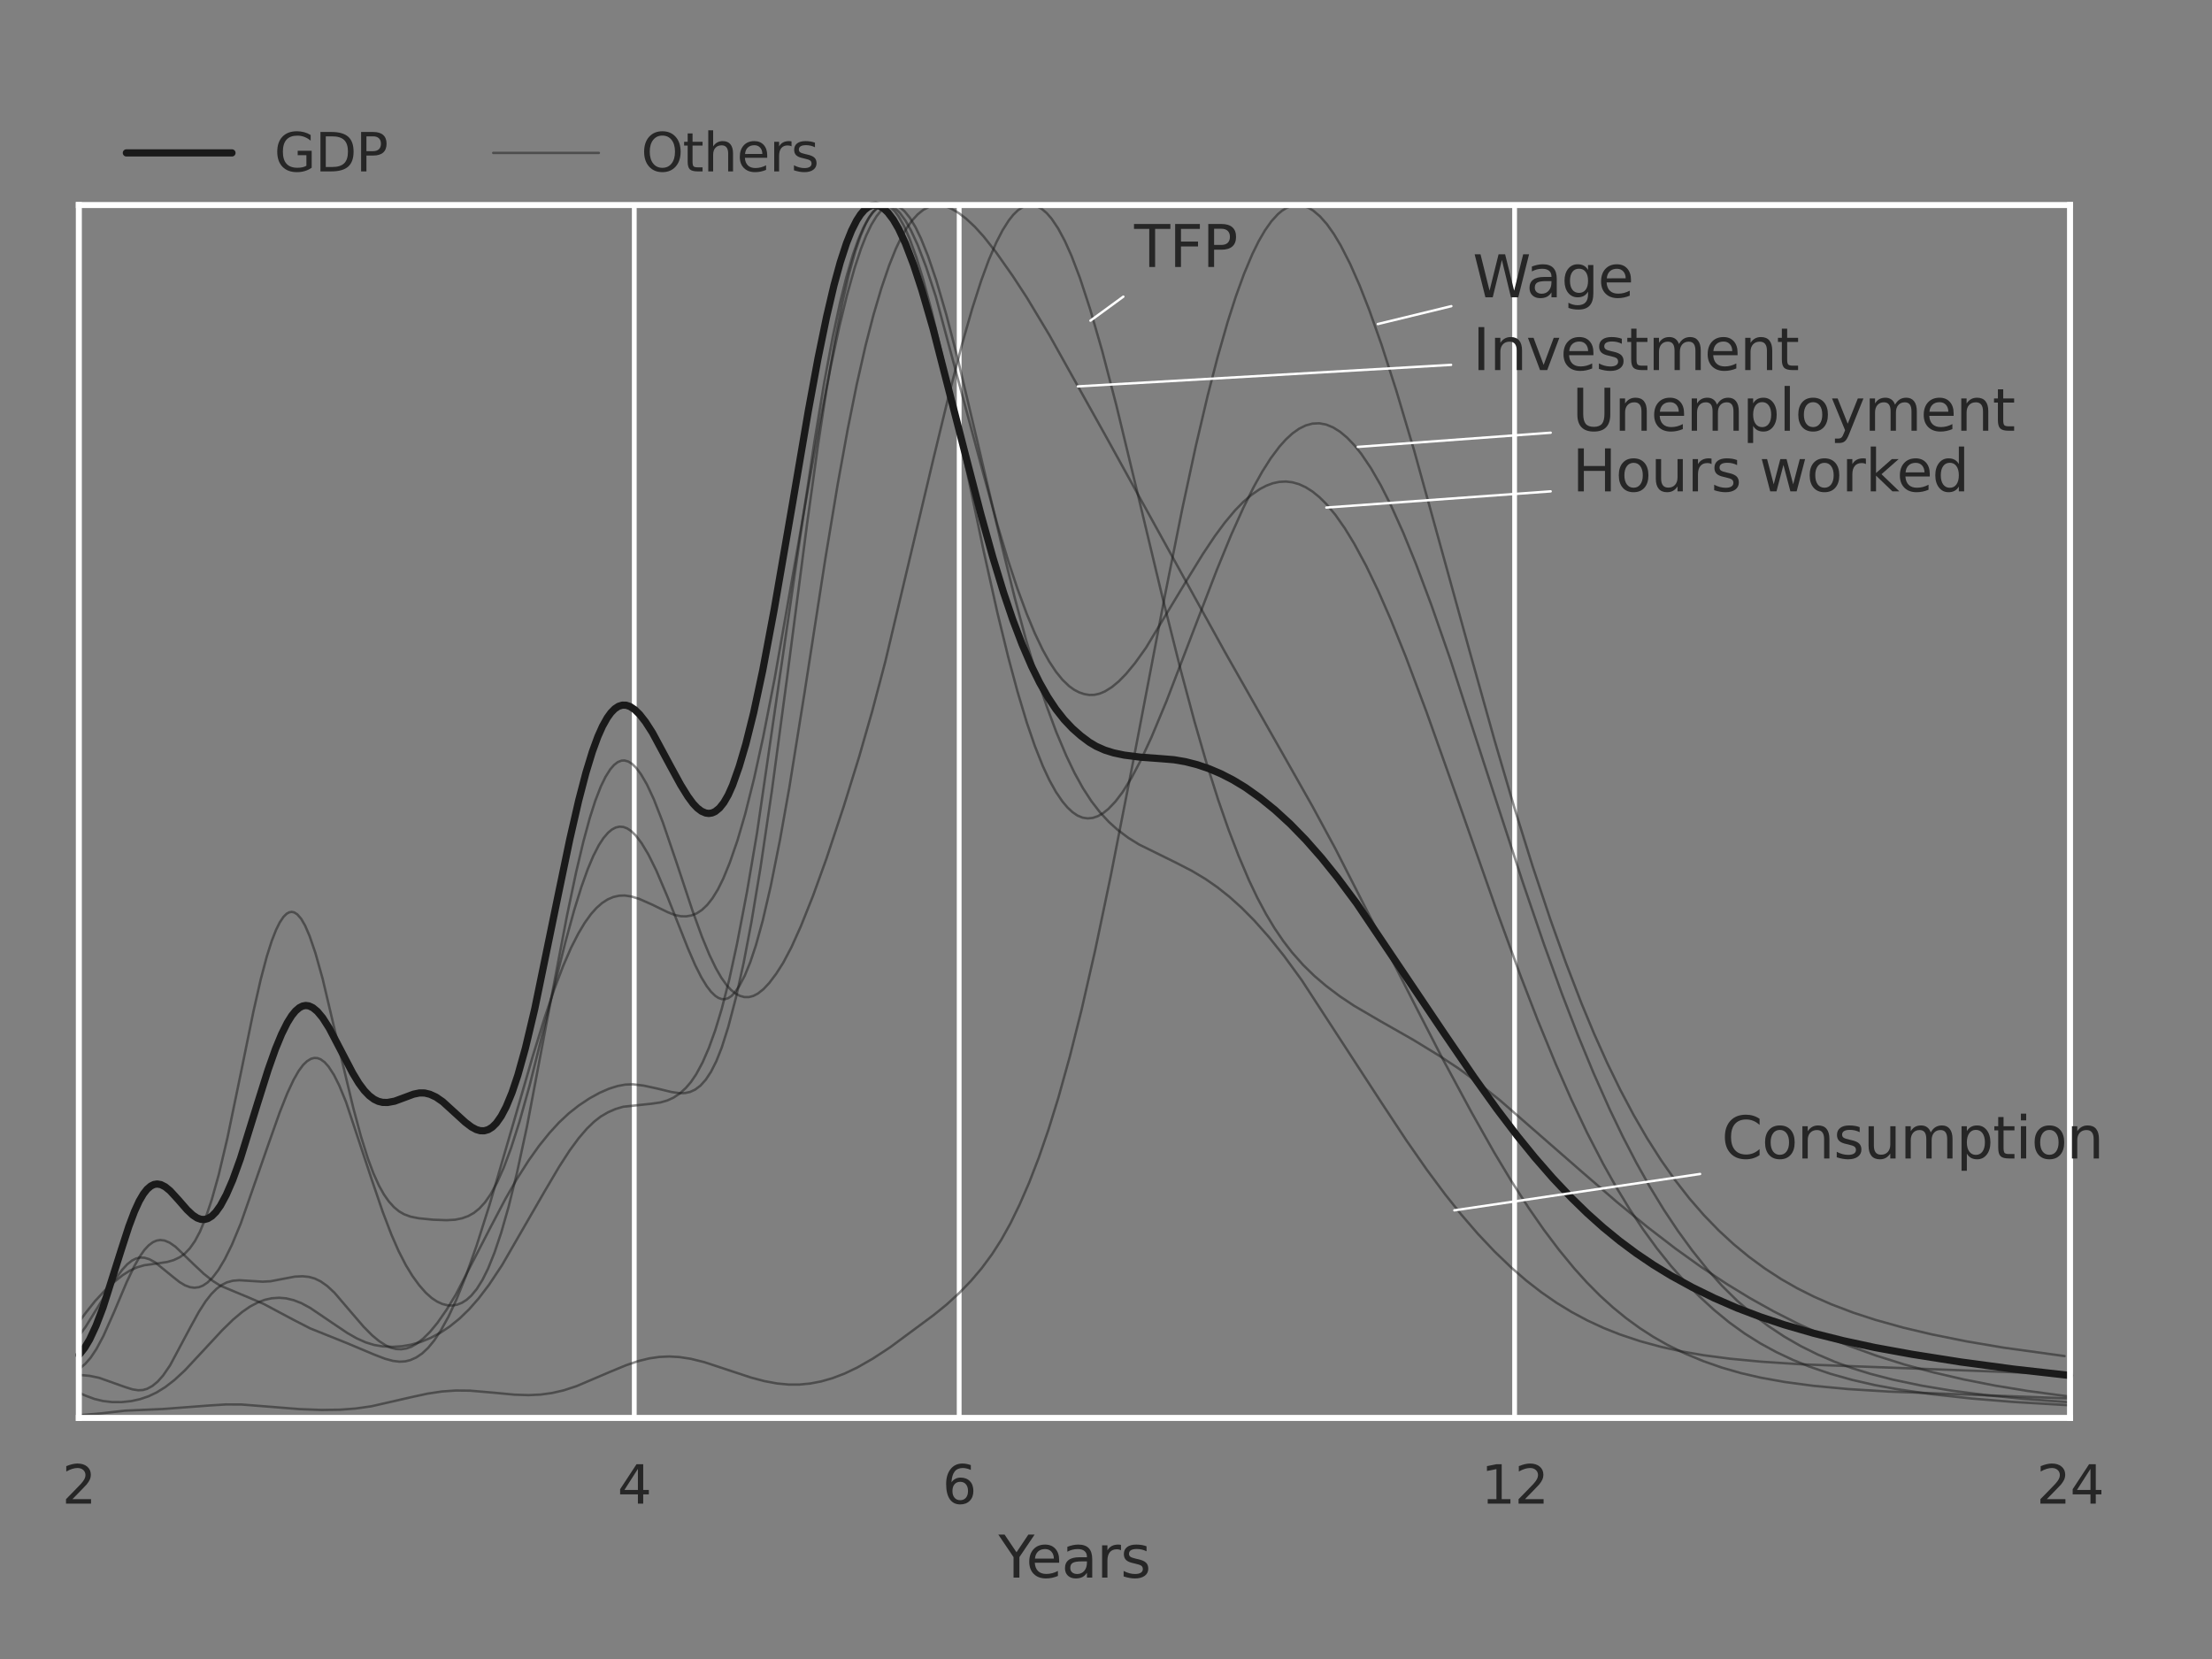 <?xml version="1.0" encoding="utf-8" standalone="no"?>
<!DOCTYPE svg PUBLIC "-//W3C//DTD SVG 1.1//EN"
  "http://www.w3.org/Graphics/SVG/1.1/DTD/svg11.dtd">
<svg xmlns:xlink="http://www.w3.org/1999/xlink" width="460.8pt" height="345.6pt" viewBox="0 0 460.8 345.6" xmlns="http://www.w3.org/2000/svg" version="1.1">
 <rect x="0" y="0" width="460.8" height="345.6" fill="#808080" stroke="none"/>
 <defs>
  <style type="text/css">*{stroke-linejoin: round; stroke-linecap: butt}</style>
 </defs>
 <g id="figure_1">
  <g id="patch_1">
   <path d="M 0 345.6 
L 460.8 345.6 
L 460.8 0 
L 0 0 
L 0 345.6 
z
" style="fill: none"/>
  </g>
  <g id="axes_1">
   <g id="patch_2">
    <path d="M 16.425 295.38 
L 431.226 295.38 
L 431.226 42.711 
L 16.425 42.711 
L 16.425 295.38 
z
" style="fill: none"/>
   </g>
   <g id="matplotlib.axis_1">
    <g id="xtick_1">
     <g id="line2d_1">
      <path d="M 16.425 295.38 
L 16.425 42.711 
" clip-path="url(#p576ec62fe6)" style="fill: none; stroke: #ffffff; stroke-linecap: round"/>
     </g>
     <g id="text_1">
      <!-- 2 -->
      <g style="fill: #262626" transform="translate(12.926 313.238) scale(0.11 -0.11)">
       <defs>
        <path id="DejaVuSans-32" d="M 1228 531 
L 3431 531 
L 3431 0 
L 469 0 
L 469 531 
Q 828 903 1448 1529 
Q 2069 2156 2228 2338 
Q 2531 2678 2651 2914 
Q 2772 3150 2772 3378 
Q 2772 3750 2511 3984 
Q 2250 4219 1831 4219 
Q 1534 4219 1204 4116 
Q 875 4013 500 3803 
L 500 4441 
Q 881 4594 1212 4672 
Q 1544 4750 1819 4750 
Q 2544 4750 2975 4387 
Q 3406 4025 3406 3419 
Q 3406 3131 3298 2873 
Q 3191 2616 2906 2266 
Q 2828 2175 2409 1742 
Q 1991 1309 1228 531 
z
" transform="scale(0.016)"/>
       </defs>
       <use xlink:href="#DejaVuSans-32"/>
      </g>
     </g>
    </g>
    <g id="xtick_2">
     <g id="line2d_2">
      <path d="M 132.131 295.38 
L 132.131 42.711 
" clip-path="url(#p576ec62fe6)" style="fill: none; stroke: #ffffff; stroke-linecap: round"/>
     </g>
     <g id="text_2">
      <!-- 4 -->
      <g style="fill: #262626" transform="translate(128.631 313.238) scale(0.11 -0.11)">
       <defs>
        <path id="DejaVuSans-34" d="M 2419 4116 
L 825 1625 
L 2419 1625 
L 2419 4116 
z
M 2253 4666 
L 3047 4666 
L 3047 1625 
L 3713 1625 
L 3713 1100 
L 3047 1100 
L 3047 0 
L 2419 0 
L 2419 1100 
L 313 1100 
L 313 1709 
L 2253 4666 
z
" transform="scale(0.016)"/>
       </defs>
       <use xlink:href="#DejaVuSans-34"/>
      </g>
     </g>
    </g>
    <g id="xtick_3">
     <g id="line2d_3">
      <path d="M 199.814 295.38 
L 199.814 42.711 
" clip-path="url(#p576ec62fe6)" style="fill: none; stroke: #ffffff; stroke-linecap: round"/>
     </g>
     <g id="text_3">
      <!-- 6 -->
      <g style="fill: #262626" transform="translate(196.315 313.238) scale(0.11 -0.11)">
       <defs>
        <path id="DejaVuSans-36" d="M 2113 2584 
Q 1688 2584 1439 2293 
Q 1191 2003 1191 1497 
Q 1191 994 1439 701 
Q 1688 409 2113 409 
Q 2538 409 2786 701 
Q 3034 994 3034 1497 
Q 3034 2003 2786 2293 
Q 2538 2584 2113 2584 
z
M 3366 4563 
L 3366 3988 
Q 3128 4100 2886 4159 
Q 2644 4219 2406 4219 
Q 1781 4219 1451 3797 
Q 1122 3375 1075 2522 
Q 1259 2794 1537 2939 
Q 1816 3084 2150 3084 
Q 2853 3084 3261 2657 
Q 3669 2231 3669 1497 
Q 3669 778 3244 343 
Q 2819 -91 2113 -91 
Q 1303 -91 875 529 
Q 447 1150 447 2328 
Q 447 3434 972 4092 
Q 1497 4750 2381 4750 
Q 2619 4750 2861 4703 
Q 3103 4656 3366 4563 
z
" transform="scale(0.016)"/>
       </defs>
       <use xlink:href="#DejaVuSans-36"/>
      </g>
     </g>
    </g>
    <g id="xtick_4">
     <g id="line2d_4">
      <path d="M 315.52 295.38 
L 315.52 42.711 
" clip-path="url(#p576ec62fe6)" style="fill: none; stroke: #ffffff; stroke-linecap: round"/>
     </g>
     <g id="text_4">
      <!-- 12 -->
      <g style="fill: #262626" transform="translate(308.521 313.238) scale(0.11 -0.11)">
       <defs>
        <path id="DejaVuSans-31" d="M 794 531 
L 1825 531 
L 1825 4091 
L 703 3866 
L 703 4441 
L 1819 4666 
L 2450 4666 
L 2450 531 
L 3481 531 
L 3481 0 
L 794 0 
L 794 531 
z
" transform="scale(0.016)"/>
       </defs>
       <use xlink:href="#DejaVuSans-31"/>
       <use xlink:href="#DejaVuSans-32" x="63.623"/>
      </g>
     </g>
    </g>
    <g id="xtick_5">
     <g id="line2d_5">
      <path d="M 431.226 295.38 
L 431.226 42.711 
" clip-path="url(#p576ec62fe6)" style="fill: none; stroke: #ffffff; stroke-linecap: round"/>
     </g>
     <g id="text_5">
      <!-- 24 -->
      <g style="fill: #262626" transform="translate(424.227 313.238) scale(0.11 -0.11)">
       <use xlink:href="#DejaVuSans-32"/>
       <use xlink:href="#DejaVuSans-34" x="63.623"/>
      </g>
     </g>
    </g>
    <g id="xtick_6"/>
    <g id="xtick_7"/>
    <g id="xtick_8"/>
    <g id="xtick_9"/>
    <g id="xtick_10"/>
    <g id="xtick_11"/>
    <g id="xtick_12"/>
    <g id="xtick_13"/>
    <g id="xtick_14"/>
    <g id="text_6">
     <!-- Years -->
     <g style="fill: #262626" transform="translate(207.995 328.644) scale(0.12 -0.12)">
      <defs>
       <path id="DejaVuSans-59" d="M -13 4666 
L 666 4666 
L 1959 2747 
L 3244 4666 
L 3922 4666 
L 2272 2222 
L 2272 0 
L 1638 0 
L 1638 2222 
L -13 4666 
z
" transform="scale(0.016)"/>
       <path id="DejaVuSans-65" d="M 3597 1894 
L 3597 1613 
L 953 1613 
Q 991 1019 1311 708 
Q 1631 397 2203 397 
Q 2534 397 2845 478 
Q 3156 559 3463 722 
L 3463 178 
Q 3153 47 2828 -22 
Q 2503 -91 2169 -91 
Q 1331 -91 842 396 
Q 353 884 353 1716 
Q 353 2575 817 3079 
Q 1281 3584 2069 3584 
Q 2775 3584 3186 3129 
Q 3597 2675 3597 1894 
z
M 3022 2063 
Q 3016 2534 2758 2815 
Q 2500 3097 2075 3097 
Q 1594 3097 1305 2825 
Q 1016 2553 972 2059 
L 3022 2063 
z
" transform="scale(0.016)"/>
       <path id="DejaVuSans-61" d="M 2194 1759 
Q 1497 1759 1228 1600 
Q 959 1441 959 1056 
Q 959 750 1161 570 
Q 1363 391 1709 391 
Q 2188 391 2477 730 
Q 2766 1069 2766 1631 
L 2766 1759 
L 2194 1759 
z
M 3341 1997 
L 3341 0 
L 2766 0 
L 2766 531 
Q 2569 213 2275 61 
Q 1981 -91 1556 -91 
Q 1019 -91 701 211 
Q 384 513 384 1019 
Q 384 1609 779 1909 
Q 1175 2209 1959 2209 
L 2766 2209 
L 2766 2266 
Q 2766 2663 2505 2880 
Q 2244 3097 1772 3097 
Q 1472 3097 1187 3025 
Q 903 2953 641 2809 
L 641 3341 
Q 956 3463 1253 3523 
Q 1550 3584 1831 3584 
Q 2591 3584 2966 3190 
Q 3341 2797 3341 1997 
z
" transform="scale(0.016)"/>
       <path id="DejaVuSans-72" d="M 2631 2963 
Q 2534 3019 2420 3045 
Q 2306 3072 2169 3072 
Q 1681 3072 1420 2755 
Q 1159 2438 1159 1844 
L 1159 0 
L 581 0 
L 581 3500 
L 1159 3500 
L 1159 2956 
Q 1341 3275 1631 3429 
Q 1922 3584 2338 3584 
Q 2397 3584 2469 3576 
Q 2541 3569 2628 3553 
L 2631 2963 
z
" transform="scale(0.016)"/>
       <path id="DejaVuSans-73" d="M 2834 3397 
L 2834 2853 
Q 2591 2978 2328 3040 
Q 2066 3103 1784 3103 
Q 1356 3103 1142 2972 
Q 928 2841 928 2578 
Q 928 2378 1081 2264 
Q 1234 2150 1697 2047 
L 1894 2003 
Q 2506 1872 2764 1633 
Q 3022 1394 3022 966 
Q 3022 478 2636 193 
Q 2250 -91 1575 -91 
Q 1294 -91 989 -36 
Q 684 19 347 128 
L 347 722 
Q 666 556 975 473 
Q 1284 391 1588 391 
Q 1994 391 2212 530 
Q 2431 669 2431 922 
Q 2431 1156 2273 1281 
Q 2116 1406 1581 1522 
L 1381 1569 
Q 847 1681 609 1914 
Q 372 2147 372 2553 
Q 372 3047 722 3315 
Q 1072 3584 1716 3584 
Q 2034 3584 2315 3537 
Q 2597 3491 2834 3397 
z
" transform="scale(0.016)"/>
      </defs>
      <use xlink:href="#DejaVuSans-59"/>
      <use xlink:href="#DejaVuSans-65" x="47.834"/>
      <use xlink:href="#DejaVuSans-61" x="109.357"/>
      <use xlink:href="#DejaVuSans-72" x="170.637"/>
      <use xlink:href="#DejaVuSans-73" x="211.75"/>
     </g>
    </g>
   </g>
   <g id="matplotlib.axis_2"/>
   <g id="line2d_6">
    <path d="M 431.136 286.53 
L 419.458 285.207 
L 408.544 283.737 
L 398.299 282.12 
L 390.534 280.703 
L 384.023 279.298 
L 377.757 277.73 
L 371.718 275.983 
L 366.71 274.319 
L 361.847 272.475 
L 357.123 270.422 
L 352.528 268.175 
L 348.056 265.721 
L 344.419 263.496 
L 340.86 261.091 
L 337.375 258.496 
L 333.961 255.703 
L 330.616 252.708 
L 327.336 249.511 
L 323.484 245.432 
L 319.718 241.112 
L 316.036 236.575 
L 311.84 231.054 
L 307.17 224.535 
L 300.956 215.436 
L 282.594 188.154 
L 278.666 182.885 
L 275.303 178.707 
L 272.007 174.963 
L 268.774 171.645 
L 265.603 168.736 
L 262.491 166.212 
L 259.436 164.041 
L 256.861 162.48 
L 254.326 161.18 
L 251.828 160.121 
L 249.367 159.288 
L 246.942 158.672 
L 244.552 158.266 
L 242.195 158.07 
L 237.579 157.728 
L 234.199 157.302 
L 231.983 156.836 
L 230.159 156.266 
L 228.354 155.465 
L 226.924 154.612 
L 225.154 153.283 
L 223.403 151.739 
L 221.669 149.904 
L 219.954 147.727 
L 218.255 145.169 
L 216.574 142.206 
L 214.91 138.831 
L 212.935 134.249 
L 210.982 129.117 
L 209.052 123.411 
L 206.829 116.107 
L 204.323 107.102 
L 200.938 94.042 
L 194.368 68.444 
L 192.041 60.42 
L 190.317 55.162 
L 188.611 50.695 
L 187.202 47.664 
L 186.084 45.739 
L 184.973 44.279 
L 184.145 43.488 
L 183.32 42.968 
L 182.5 42.728 
L 181.684 42.775 
L 180.871 43.114 
L 180.063 43.751 
L 179.258 44.686 
L 178.458 45.921 
L 177.396 48.032 
L 176.341 50.664 
L 175.032 54.669 
L 173.733 59.429 
L 172.188 66.009 
L 170.402 74.687 
L 168.385 85.623 
L 165.158 104.552 
L 161.27 127.024 
L 158.885 139.677 
L 157.002 148.468 
L 155.371 154.995 
L 153.986 159.692 
L 152.612 163.579 
L 151.702 165.614 
L 150.797 167.184 
L 149.897 168.32 
L 149.002 169.051 
L 148.334 169.351 
L 147.669 169.453 
L 147.006 169.368 
L 146.126 168.986 
L 145.251 168.319 
L 144.38 167.395 
L 143.299 165.926 
L 141.796 163.502 
L 139.672 159.613 
L 135.916 152.632 
L 134.478 150.396 
L 133.255 148.834 
L 132.242 147.84 
L 131.236 147.176 
L 130.436 146.908 
L 129.639 146.892 
L 128.846 147.14 
L 128.057 147.662 
L 127.271 148.464 
L 126.489 149.548 
L 125.517 151.283 
L 124.55 153.448 
L 123.398 156.596 
L 122.063 160.967 
L 120.551 166.76 
L 118.679 174.921 
L 116.277 186.459 
L 111.397 210.179 
L 109.448 218.372 
L 107.871 224.008 
L 106.655 227.631 
L 105.447 230.56 
L 104.419 232.514 
L 103.396 233.966 
L 102.55 234.805 
L 101.707 235.328 
L 100.869 235.566 
L 100.034 235.546 
L 99.204 235.303 
L 98.214 234.771 
L 96.902 233.771 
L 94.631 231.695 
L 92.231 229.508 
L 90.808 228.528 
L 89.552 227.955 
L 88.462 227.693 
L 87.379 227.682 
L 86.149 227.934 
L 84.473 228.56 
L 82.214 229.395 
L 80.725 229.669 
L 79.69 229.644 
L 78.809 229.427 
L 77.931 229.007 
L 76.914 228.245 
L 75.903 227.198 
L 74.755 225.657 
L 73.472 223.535 
L 71.637 220.023 
L 68.577 214.168 
L 67.204 212.014 
L 66.114 210.705 
L 65.166 209.923 
L 64.357 209.549 
L 63.686 209.459 
L 63.018 209.586 
L 62.353 209.927 
L 61.558 210.613 
L 60.767 211.585 
L 59.849 213.053 
L 58.676 215.404 
L 57.382 218.535 
L 55.842 222.888 
L 53.685 229.745 
L 50.068 241.417 
L 48.472 245.832 
L 47.133 248.911 
L 45.925 251.154 
L 44.965 252.5 
L 44.129 253.334 
L 43.298 253.847 
L 42.589 254.044 
L 41.882 254.017 
L 41.062 253.727 
L 40.129 253.111 
L 38.971 252.022 
L 37.134 249.916 
L 35.43 248.06 
L 34.416 247.233 
L 33.52 246.778 
L 32.74 246.643 
L 32.074 246.752 
L 31.41 247.078 
L 30.64 247.742 
L 29.873 248.718 
L 29.001 250.211 
L 28.025 252.342 
L 26.84 255.486 
L 25.237 260.437 
L 21.453 272.396 
L 20.004 276.179 
L 18.67 279.047 
L 17.65 280.756 
L 16.638 282.052 
L 16.436 282.27 
L 16.436 282.27 
" style="fill: none; stroke: #1a1a1a; stroke-width: 1.5; stroke-linecap: round"/>
   </g>
   <g id="line2d_7">
    <path d="M 430.084 282.498 
L 417.37 280.739 
L 409.756 279.451 
L 402.475 277.987 
L 396.477 276.567 
L 390.687 274.954 
L 386.011 273.427 
L 381.462 271.694 
L 377.91 270.133 
L 374.432 268.392 
L 371.026 266.446 
L 367.687 264.271 
L 364.414 261.875 
L 361.203 259.239 
L 358.054 256.339 
L 354.962 253.151 
L 351.927 249.655 
L 348.946 245.833 
L 346.018 241.67 
L 343.14 237.152 
L 340.31 232.271 
L 337.528 227.019 
L 334.791 221.392 
L 332.099 215.389 
L 329.449 209.013 
L 326.195 200.552 
L 323.003 191.636 
L 319.252 180.391 
L 315.583 168.634 
L 311.402 154.428 
L 306.176 135.756 
L 294.583 93.82 
L 290.891 81.415 
L 287.79 71.776 
L 285.249 64.596 
L 283.244 59.486 
L 281.263 54.99 
L 279.305 51.149 
L 277.851 48.72 
L 276.41 46.692 
L 274.981 45.075 
L 273.564 43.873 
L 272.627 43.305 
L 271.694 42.926 
L 270.767 42.735 
L 269.844 42.734 
L 268.927 42.922 
L 268.015 43.299 
L 267.108 43.865 
L 266.206 44.617 
L 264.861 46.092 
L 263.527 47.975 
L 262.204 50.254 
L 260.892 52.917 
L 259.157 57.038 
L 257.441 61.774 
L 255.742 67.076 
L 253.642 74.422 
L 251.568 82.46 
L 249.114 92.901 
L 246.294 105.991 
L 242.738 123.732 
L 236.221 157.793 
L 231.404 182.389 
L 228.149 197.934 
L 225.307 210.373 
L 222.86 220.114 
L 220.448 228.772 
L 218.408 235.348 
L 216.393 241.183 
L 214.402 246.332 
L 212.434 250.866 
L 210.489 254.862 
L 208.567 258.306 
L 206.666 261.268 
L 204.476 264.232 
L 202.314 266.779 
L 199.877 269.304 
L 197.178 271.777 
L 194.521 273.934 
L 185.403 280.684 
L 181.837 283.019 
L 178.611 284.866 
L 175.97 286.129 
L 173.369 287.118 
L 171.063 287.776 
L 168.789 288.212 
L 166.545 288.427 
L 164.33 288.429 
L 161.904 288.205 
L 159.275 287.72 
L 156.454 286.972 
L 152.537 285.68 
L 146.718 283.757 
L 143.883 283.061 
L 141.522 282.699 
L 139.403 282.582 
L 137.311 282.677 
L 135.245 282.979 
L 133.002 283.529 
L 130.389 284.415 
L 127.033 285.805 
L 120.14 288.745 
L 117.35 289.654 
L 114.969 290.196 
L 112.622 290.513 
L 110.131 290.631 
L 107.154 290.532 
L 102.872 290.126 
L 97.873 289.696 
L 94.945 289.67 
L 92.067 289.871 
L 89.081 290.317 
L 85.538 291.086 
L 77.357 292.958 
L 74.051 293.425 
L 70.81 293.665 
L 66.947 293.716 
L 62.373 293.543 
L 57.02 293.113 
L 50.344 292.587 
L 47.044 292.574 
L 43.569 292.791 
L 34.008 293.518 
L 26.029 293.869 
L 21.19 294.417 
L 17.195 294.772 
L 16.488 294.803 
L 16.488 294.803 
" style="fill: none; stroke: #1a1a1a; stroke-opacity: 0.5; stroke-width: 0.5; stroke-linecap: round"/>
   </g>
   <g id="line2d_8">
    <path d="M 430.03 286.265 
L 400.398 285.147 
L 375.242 284.212 
L 366.809 283.655 
L 360.357 283.04 
L 354.909 282.323 
L 350.377 281.536 
L 345.964 280.56 
L 341.666 279.39 
L 337.475 277.995 
L 334.061 276.639 
L 330.716 275.09 
L 327.436 273.337 
L 324.219 271.371 
L 321.064 269.186 
L 317.967 266.777 
L 314.926 264.147 
L 311.349 260.717 
L 307.847 257.006 
L 304.417 253.03 
L 301.056 248.819 
L 297.218 243.656 
L 292.937 237.511 
L 287.737 229.637 
L 271.176 204.194 
L 267.508 199.17 
L 264.362 195.231 
L 261.275 191.753 
L 258.673 189.129 
L 256.112 186.822 
L 253.589 184.821 
L 251.103 183.099 
L 248.25 181.395 
L 245.047 179.748 
L 237.3 175.93 
L 235.044 174.532 
L 232.818 172.869 
L 230.986 171.212 
L 229.173 169.251 
L 227.38 166.933 
L 225.606 164.211 
L 223.851 161.037 
L 222.114 157.405 
L 220.053 152.53 
L 218.018 147.046 
L 216.006 140.949 
L 213.69 133.112 
L 211.406 124.6 
L 208.514 112.937 
L 203.802 92.827 
L 199.522 74.746 
L 197.124 65.513 
L 195.054 58.439 
L 193.3 53.275 
L 191.852 49.682 
L 190.703 47.306 
L 189.562 45.405 
L 188.428 43.998 
L 187.583 43.279 
L 186.742 42.849 
L 185.905 42.711 
L 185.073 42.864 
L 184.244 43.306 
L 183.42 44.034 
L 182.6 45.046 
L 181.512 46.827 
L 180.432 49.088 
L 179.358 51.811 
L 178.026 55.832 
L 176.441 61.491 
L 174.871 67.938 
L 173.058 76.328 
L 170.756 88.189 
L 167.734 105.144 
L 161.37 141.373 
L 158.985 153.538 
L 157.101 162.128 
L 155.239 169.565 
L 153.626 175.086 
L 152.029 179.703 
L 150.672 183.022 
L 149.549 185.292 
L 148.434 187.109 
L 147.326 188.515 
L 146.226 189.554 
L 145.133 190.27 
L 144.047 190.702 
L 142.967 190.891 
L 141.895 190.874 
L 140.618 190.622 
L 139.14 190.046 
L 135.809 188.427 
L 133.151 187.252 
L 131.537 186.759 
L 130.136 186.547 
L 128.946 186.596 
L 127.763 186.863 
L 126.589 187.365 
L 125.423 188.118 
L 124.265 189.136 
L 123.115 190.425 
L 121.783 192.277 
L 120.462 194.497 
L 118.965 197.434 
L 117.297 201.262 
L 115.462 206.095 
L 113.468 211.985 
L 110.963 220.099 
L 106.928 234.051 
L 101.975 251.006 
L 99.304 259.431 
L 97.001 265.934 
L 95.053 270.783 
L 93.446 274.237 
L 91.855 277.126 
L 90.436 279.265 
L 89.184 280.786 
L 87.942 281.955 
L 86.709 282.788 
L 85.485 283.331 
L 84.421 283.595 
L 83.213 283.661 
L 81.865 283.498 
L 80.232 283.058 
L 78.031 282.216 
L 72.299 279.807 
L 64.591 276.716 
L 61.262 275.005 
L 54.923 271.633 
L 51.904 270.336 
L 45.904 267.839 
L 44.348 266.85 
L 42.453 265.355 
L 40.462 263.481 
L 36.55 259.708 
L 35.304 258.854 
L 34.291 258.432 
L 33.396 258.317 
L 32.617 258.442 
L 31.841 258.781 
L 30.959 259.439 
L 30.082 260.387 
L 29.1 261.783 
L 27.908 263.898 
L 26.403 267.064 
L 23.749 273.352 
L 21.552 278.286 
L 20.103 281.002 
L 18.872 282.847 
L 17.75 284.129 
L 16.737 284.965 
L 16.435 285.156 
L 16.435 285.156 
" style="fill: none; stroke: #1a1a1a; stroke-opacity: 0.5; stroke-width: 0.5; stroke-linecap: round"/>
   </g>
   <g id="line2d_9">
    <path d="M 431.136 292.744 
L 419.458 292.051 
L 410.67 291.333 
L 402.322 290.421 
L 395.345 289.418 
L 390.534 288.533 
L 385.858 287.465 
L 381.309 286.187 
L 376.881 284.67 
L 373.421 283.263 
L 370.032 281.662 
L 366.71 279.849 
L 363.452 277.802 
L 360.257 275.5 
L 357.123 272.926 
L 354.045 270.104 
L 351.024 267.024 
L 348.056 263.67 
L 345.14 260.028 
L 342.275 256.089 
L 339.457 251.847 
L 336.687 247.299 
L 333.961 242.448 
L 330.616 235.967 
L 327.336 229.04 
L 324.12 221.731 
L 320.34 212.539 
L 316.644 202.975 
L 311.84 189.845 
L 304.317 168.42 
L 297.118 148.182 
L 292.838 136.778 
L 289.698 129.003 
L 287.126 123.131 
L 284.593 117.864 
L 282.098 113.241 
L 280.128 110.021 
L 278.181 107.247 
L 276.257 104.952 
L 274.828 103.541 
L 273.411 102.393 
L 272.007 101.503 
L 270.614 100.865 
L 269.232 100.471 
L 267.862 100.314 
L 266.503 100.385 
L 265.155 100.674 
L 263.818 101.169 
L 262.491 101.86 
L 260.739 103.063 
L 259.004 104.559 
L 257.288 106.316 
L 255.167 108.846 
L 253.072 111.682 
L 250.593 115.393 
L 247.344 120.671 
L 238.721 134.957 
L 236.445 138.138 
L 234.571 140.4 
L 233.088 141.916 
L 231.617 143.14 
L 230.159 144.044 
L 229.074 144.496 
L 227.996 144.743 
L 226.924 144.772 
L 225.86 144.586 
L 224.802 144.23 
L 223.751 143.679 
L 222.707 142.925 
L 221.325 141.599 
L 219.954 139.903 
L 218.594 137.842 
L 217.245 135.427 
L 215.574 131.936 
L 213.919 127.963 
L 211.955 122.646 
L 210.014 116.791 
L 207.778 109.321 
L 204.946 99.042 
L 194.955 61.818 
L 192.91 55.577 
L 191.177 51.055 
L 189.747 47.95 
L 188.611 45.943 
L 187.483 44.396 
L 186.642 43.557 
L 185.806 43.007 
L 184.973 42.74 
L 184.145 42.743 
L 183.32 43.019 
L 182.5 43.579 
L 181.684 44.428 
L 180.871 45.572 
L 179.794 47.56 
L 178.724 50.077 
L 177.661 53.117 
L 176.341 57.633 
L 175.032 62.909 
L 173.475 70.174 
L 171.675 79.819 
L 169.643 92.114 
L 167.136 108.81 
L 157.706 173.492 
L 155.603 185.829 
L 153.526 196.66 
L 151.929 204.003 
L 150.347 210.183 
L 149.002 214.614 
L 147.669 218.315 
L 146.346 221.351 
L 145.033 223.782 
L 143.947 225.387 
L 142.868 226.645 
L 141.582 227.81 
L 140.306 228.657 
L 139.04 229.239 
L 137.575 229.659 
L 135.71 229.928 
L 129.838 230.551 
L 128.254 231.015 
L 126.684 231.696 
L 125.13 232.603 
L 123.781 233.651 
L 122.253 235.128 
L 120.551 237.109 
L 118.679 239.654 
L 116.461 243.087 
L 113.548 248.023 
L 104.589 263.55 
L 101.875 267.64 
L 99.702 270.496 
L 97.72 272.755 
L 95.762 274.655 
L 93.667 276.347 
L 91.755 277.618 
L 89.709 278.706 
L 87.687 279.538 
L 85.69 280.106 
L 83.716 280.448 
L 81.766 280.568 
L 79.69 280.473 
L 77.931 280.176 
L 76.191 279.645 
L 74.326 278.813 
L 72.34 277.677 
L 69.267 275.61 
L 64.626 272.467 
L 62.752 271.459 
L 61.162 270.843 
L 59.587 270.468 
L 58.157 270.35 
L 56.61 270.454 
L 55.205 270.763 
L 53.685 271.331 
L 52.054 272.199 
L 50.438 273.317 
L 48.594 274.863 
L 46.286 277.113 
L 42.943 280.715 
L 38.51 285.475 
L 36.337 287.482 
L 34.416 288.965 
L 32.628 290.072 
L 30.97 290.863 
L 29.218 291.461 
L 27.377 291.867 
L 25.343 292.086 
L 23.334 292.078 
L 21.453 291.856 
L 19.695 291.432 
L 17.752 290.716 
L 16.436 290.117 
L 16.436 290.117 
" style="fill: none; stroke: #1a1a1a; stroke-opacity: 0.5; stroke-width: 0.5; stroke-linecap: round"/>
   </g>
   <g id="line2d_10">
    <path d="M 431.136 291.331 
L 393.404 289.891 
L 384.938 289.364 
L 377.757 288.689 
L 371.718 287.881 
L 366.71 286.977 
L 362.648 286.037 
L 358.683 284.895 
L 354.809 283.54 
L 351.024 281.967 
L 347.323 280.147 
L 344.419 278.493 
L 341.566 276.65 
L 338.76 274.606 
L 336.001 272.355 
L 333.287 269.887 
L 330.616 267.198 
L 327.987 264.286 
L 324.758 260.36 
L 321.59 256.154 
L 318.482 251.684 
L 314.826 246.007 
L 311.249 240.049 
L 306.596 231.812 
L 300.402 220.332 
L 294.964 209.756 
L 278.181 176.795 
L 273.411 167.979 
L 266.955 156.57 
L 255.167 135.811 
L 230.522 91.155 
L 218.594 69.792 
L 213.919 62.01 
L 210.982 57.509 
L 207.461 52.508 
L 204.946 49.312 
L 203.084 47.255 
L 201.243 45.536 
L 199.724 44.382 
L 198.219 43.487 
L 197.025 42.973 
L 195.839 42.728 
L 194.661 42.768 
L 193.492 43.096 
L 192.33 43.721 
L 191.177 44.651 
L 190.032 45.903 
L 188.894 47.491 
L 187.764 49.437 
L 186.642 51.763 
L 185.25 55.231 
L 183.595 60.079 
L 181.955 65.626 
L 180.332 71.908 
L 178.458 80.164 
L 176.605 89.362 
L 174.511 100.862 
L 171.931 116.406 
L 167.635 144.087 
L 164.422 164.116 
L 162.475 175.021 
L 160.551 184.628 
L 158.885 191.797 
L 157.471 196.915 
L 156.301 200.428 
L 155.139 203.261 
L 153.986 205.443 
L 153.068 206.753 
L 152.384 207.476 
L 151.702 207.935 
L 151.023 208.146 
L 150.347 208.125 
L 149.673 207.888 
L 149.002 207.453 
L 148.112 206.59 
L 147.226 205.437 
L 146.126 203.64 
L 144.815 201.044 
L 143.299 197.538 
L 139.04 186.801 
L 136.743 181.392 
L 135.092 178.043 
L 133.661 175.65 
L 132.444 174.055 
L 131.437 173.085 
L 130.635 172.561 
L 129.838 172.268 
L 129.044 172.212 
L 128.254 172.393 
L 127.467 172.811 
L 126.684 173.463 
L 125.711 174.589 
L 124.743 176.075 
L 123.589 178.328 
L 122.443 181.052 
L 121.116 184.761 
L 119.612 189.599 
L 117.751 196.368 
L 114.816 208.112 
L 110.331 226.124 
L 108.22 233.668 
L 106.482 239.112 
L 104.932 243.253 
L 103.566 246.307 
L 102.212 248.782 
L 101.036 250.468 
L 99.868 251.748 
L 98.708 252.678 
L 97.556 253.322 
L 96.25 253.796 
L 94.792 254.092 
L 93.027 254.189 
L 90.179 254.084 
L 87.224 253.786 
L 85.537 253.452 
L 84.17 252.948 
L 83.114 252.334 
L 82.064 251.465 
L 81.021 250.311 
L 79.985 248.837 
L 78.955 247.002 
L 77.786 244.423 
L 76.624 241.306 
L 75.184 236.7 
L 73.614 230.881 
L 71.497 222.051 
L 67.204 203.87 
L 65.707 198.541 
L 64.492 194.984 
L 63.553 192.811 
L 62.752 191.427 
L 61.955 190.497 
L 61.294 190.073 
L 60.767 189.963 
L 60.242 190.055 
L 59.718 190.347 
L 59.066 190.987 
L 58.286 192.143 
L 57.511 193.703 
L 56.61 196.008 
L 55.587 199.227 
L 54.316 204.017 
L 52.804 210.67 
L 50.315 222.852 
L 47.375 237.064 
L 45.564 244.725 
L 44.129 249.859 
L 42.825 253.744 
L 41.648 256.59 
L 40.595 258.554 
L 39.549 260.043 
L 38.51 261.134 
L 37.477 261.887 
L 36.223 262.485 
L 34.866 262.886 
L 33.073 263.157 
L 30.092 263.567 
L 28.566 264.001 
L 27.054 264.689 
L 25.556 265.641 
L 23.755 267.074 
L 21.869 268.811 
L 19.798 271.046 
L 17.854 273.493 
L 16.436 275.408 
L 16.436 275.408 
" style="fill: none; stroke: #1a1a1a; stroke-opacity: 0.5; stroke-width: 0.5; stroke-linecap: round"/>
   </g>
   <g id="line2d_11">
    <path d="M 430.595 290.857 
L 422.335 289.75 
L 415.567 288.637 
L 409.062 287.359 
L 402.802 285.904 
L 396.768 284.265 
L 390.944 282.436 
L 385.317 280.412 
L 379.873 278.193 
L 374.601 275.783 
L 369.491 273.187 
L 364.532 270.414 
L 359.716 267.474 
L 354.268 263.854 
L 348.992 260.071 
L 343.16 255.589 
L 336.834 250.408 
L 329.414 244.004 
L 312.487 229.225 
L 307.785 225.467 
L 303.776 222.531 
L 299.861 219.956 
L 294.423 216.628 
L 287.609 212.751 
L 282.052 209.506 
L 279.098 207.531 
L 276.195 205.336 
L 273.813 203.308 
L 271.466 201.02 
L 269.15 198.402 
L 267.321 196.025 
L 265.511 193.363 
L 263.721 190.387 
L 261.95 187.074 
L 260.198 183.401 
L 258.032 178.309 
L 255.895 172.733 
L 253.785 166.67 
L 251.287 158.776 
L 248.826 150.271 
L 246 139.721 
L 242.044 123.947 
L 237.418 104.603 
L 232.546 84.388 
L 229.618 73.145 
L 227.097 64.407 
L 224.966 57.892 
L 223.21 53.291 
L 221.819 50.185 
L 220.44 47.607 
L 219.071 45.567 
L 218.053 44.394 
L 217.04 43.53 
L 216.033 42.975 
L 215.033 42.726 
L 214.038 42.783 
L 213.049 43.14 
L 212.066 43.795 
L 211.089 44.739 
L 210.118 45.963 
L 208.831 48.003 
L 207.555 50.489 
L 205.972 54.177 
L 204.405 58.452 
L 202.543 64.253 
L 200.397 71.768 
L 197.678 82.232 
L 194.413 95.713 
L 184.432 137.796 
L 181.686 148.202 
L 178.985 157.615 
L 175.8 167.882 
L 172.16 178.877 
L 169.354 186.642 
L 166.844 192.933 
L 164.863 197.332 
L 163.148 200.582 
L 161.692 202.858 
L 160.249 204.773 
L 159.056 206.046 
L 157.871 206.984 
L 156.93 207.471 
L 155.993 207.715 
L 155.062 207.71 
L 154.136 207.457 
L 153.215 206.959 
L 152.299 206.23 
L 151.388 205.247 
L 150.256 203.658 
L 149.132 201.702 
L 147.793 198.923 
L 146.244 195.18 
L 144.274 189.76 
L 141.041 179.997 
L 138.079 171.312 
L 136.202 166.496 
L 134.757 163.399 
L 133.528 161.29 
L 132.511 159.939 
L 131.701 159.152 
L 130.896 158.641 
L 130.094 158.42 
L 129.496 158.45 
L 128.701 158.754 
L 127.91 159.362 
L 127.122 160.271 
L 126.143 161.825 
L 125.17 163.824 
L 124.009 166.817 
L 122.857 170.428 
L 121.522 175.336 
L 120.01 181.727 
L 118.138 190.629 
L 115.553 204.145 
L 109.79 234.615 
L 107.679 244.392 
L 105.94 251.44 
L 104.391 256.851 
L 103.025 260.912 
L 101.671 264.281 
L 100.495 266.648 
L 99.327 268.51 
L 98.167 269.917 
L 97.179 270.797 
L 96.197 271.411 
L 95.221 271.791 
L 94.251 271.964 
L 93.286 271.929 
L 92.167 271.652 
L 91.056 271.144 
L 89.952 270.413 
L 88.699 269.302 
L 87.301 267.704 
L 85.914 265.797 
L 84.539 263.543 
L 83.024 260.592 
L 81.523 257.154 
L 79.739 252.484 
L 77.536 246.012 
L 72.082 229.567 
L 70.675 226.135 
L 69.559 223.908 
L 68.449 222.197 
L 67.622 221.273 
L 66.799 220.672 
L 66.117 220.421 
L 65.437 220.393 
L 64.76 220.581 
L 63.951 221.076 
L 63.145 221.848 
L 62.211 223.11 
L 61.149 224.967 
L 59.832 227.795 
L 58.264 231.743 
L 55.941 238.299 
L 50.145 254.898 
L 48.298 259.339 
L 46.834 262.301 
L 45.504 264.539 
L 44.304 266.124 
L 43.231 267.172 
L 42.284 267.809 
L 41.459 268.14 
L 40.521 268.263 
L 39.588 268.145 
L 38.545 267.761 
L 37.394 267.074 
L 35.796 265.804 
L 32.31 262.963 
L 31.09 262.309 
L 30.099 262.013 
L 29.222 261.973 
L 28.351 262.166 
L 27.484 262.603 
L 26.513 263.367 
L 25.442 264.53 
L 24.165 266.268 
L 22.059 269.585 
L 17.822 276.423 
L 16.501 278.214 
L 16.501 278.214 
" style="fill: none; stroke: #1a1a1a; stroke-opacity: 0.5; stroke-width: 0.5; stroke-linecap: round"/>
   </g>
   <g id="line2d_12">
    <path d="M 431.143 292.121 
L 421.736 291.428 
L 413.919 290.652 
L 406.451 289.68 
L 400.306 288.654 
L 394.379 287.414 
L 389.595 286.182 
L 385.865 285.023 
L 382.216 283.688 
L 378.645 282.161 
L 375.149 280.424 
L 371.725 278.456 
L 368.369 276.236 
L 365.08 273.739 
L 361.854 270.941 
L 358.69 267.818 
L 355.584 264.343 
L 352.535 260.526 
L 349.541 256.418 
L 346.599 252 
L 343.709 247.261 
L 340.867 242.195 
L 338.073 236.801 
L 335.325 231.086 
L 331.953 223.513 
L 328.647 215.499 
L 325.406 207.101 
L 321.598 196.6 
L 317.262 183.914 
L 311.847 167.32 
L 302.076 137.209 
L 298.213 126.126 
L 294.971 117.476 
L 292.317 110.961 
L 289.705 105.166 
L 287.644 101.097 
L 285.608 97.562 
L 283.597 94.58 
L 282.105 92.715 
L 280.625 91.169 
L 279.159 89.944 
L 277.705 89.036 
L 276.264 88.443 
L 274.835 88.179 
L 273.419 88.243 
L 272.014 88.625 
L 270.621 89.312 
L 269.239 90.291 
L 267.869 91.548 
L 266.51 93.067 
L 264.715 95.471 
L 262.939 98.27 
L 261.182 101.42 
L 259.011 105.78 
L 256.443 111.51 
L 253.496 118.698 
L 249.374 129.426 
L 242.984 146.104 
L 239.878 153.559 
L 237.586 158.508 
L 235.7 162.057 
L 233.835 165.037 
L 232.358 166.983 
L 230.893 168.52 
L 229.803 169.392 
L 228.721 170.015 
L 227.645 170.383 
L 226.576 170.489 
L 225.514 170.327 
L 224.458 169.892 
L 223.41 169.176 
L 222.367 168.199 
L 221.332 166.977 
L 219.961 164.962 
L 218.601 162.508 
L 217.252 159.621 
L 215.581 155.423 
L 213.926 150.605 
L 211.963 144.077 
L 210.022 136.843 
L 207.785 127.673 
L 204.953 114.98 
L 200.337 92.987 
L 196.438 74.815 
L 194.082 64.839 
L 192.337 58.316 
L 190.897 53.618 
L 189.469 49.672 
L 188.336 47.103 
L 187.21 45.094 
L 186.37 43.975 
L 185.535 43.201 
L 184.703 42.785 
L 184.152 42.711 
L 183.602 42.804 
L 182.78 43.243 
L 181.962 44.023 
L 181.149 45.151 
L 180.339 46.63 
L 179.266 49.145 
L 178.199 52.276 
L 176.875 57.031 
L 175.562 62.679 
L 173.999 70.54 
L 172.195 81.022 
L 170.409 92.688 
L 168.142 109.01 
L 163.94 141.351 
L 160.797 164.733 
L 158.42 180.796 
L 156.541 192.059 
L 154.915 200.59 
L 153.304 207.856 
L 151.709 213.925 
L 150.354 218.218 
L 149.233 221.047 
L 148.119 223.262 
L 147.013 224.94 
L 145.914 226.156 
L 144.822 226.98 
L 143.738 227.478 
L 142.66 227.708 
L 141.589 227.725 
L 139.89 227.488 
L 136.958 226.775 
L 134.076 226.149 
L 131.846 225.879 
L 130.243 225.944 
L 128.655 226.237 
L 126.887 226.793 
L 124.943 227.637 
L 122.832 228.793 
L 120.558 230.305 
L 118.5 231.927 
L 116.468 233.823 
L 114.46 236.018 
L 112.297 238.698 
L 110.161 241.699 
L 107.704 245.549 
L 105.282 249.772 
L 102.219 255.597 
L 94.96 269.68 
L 93.034 272.837 
L 91.13 275.573 
L 89.56 277.472 
L 88.159 278.854 
L 86.77 279.938 
L 85.697 280.544 
L 84.631 280.918 
L 83.573 281.076 
L 82.52 281.027 
L 81.475 280.776 
L 80.436 280.317 
L 78.962 279.365 
L 77.502 278.157 
L 75.766 276.404 
L 73.337 273.586 
L 69.69 269.313 
L 68.171 267.898 
L 66.801 266.937 
L 65.578 266.343 
L 64.364 266 
L 63.026 265.869 
L 61.433 265.943 
L 59.595 266.289 
L 56.361 266.91 
L 54.703 267 
L 52.561 266.863 
L 49.828 266.694 
L 48.479 266.809 
L 47.261 267.144 
L 46.173 267.69 
L 45.092 268.501 
L 44.017 269.581 
L 42.832 271.092 
L 41.42 273.291 
L 39.672 276.47 
L 35.437 284.416 
L 33.974 286.54 
L 32.858 287.802 
L 31.749 288.717 
L 30.647 289.313 
L 29.771 289.563 
L 28.79 289.614 
L 27.6 289.432 
L 26.097 288.959 
L 20.63 287.015 
L 18.677 286.617 
L 16.645 286.42 
L 16.443 286.411 
L 16.443 286.411 
" style="fill: none; stroke: #1a1a1a; stroke-opacity: 0.5; stroke-width: 0.5; stroke-linecap: round"/>
   </g>
   <g id="patch_3">
    <path d="M 16.425 295.38 
L 16.425 42.711 
" style="fill: none; stroke: #ffffff; stroke-width: 1.25; stroke-linejoin: miter; stroke-linecap: square"/>
   </g>
   <g id="patch_4">
    <path d="M 431.226 295.38 
L 431.226 42.711 
" style="fill: none; stroke: #ffffff; stroke-width: 1.25; stroke-linejoin: miter; stroke-linecap: square"/>
   </g>
   <g id="patch_5">
    <path d="M 16.425 295.38 
L 431.226 295.38 
" style="fill: none; stroke: #ffffff; stroke-width: 1.25; stroke-linejoin: miter; stroke-linecap: square"/>
   </g>
   <g id="patch_6">
    <path d="M 16.425 42.711 
L 431.226 42.711 
" style="fill: none; stroke: #ffffff; stroke-width: 1.25; stroke-linejoin: miter; stroke-linecap: square"/>
   </g>
   <g id="patch_7">
    <path d="M 234.011 61.797 
Q 230.586 64.298 227.16 66.799 
" style="fill: none; stroke: #ffffff; stroke-width: 0.5; stroke-linecap: round"/>
   </g>
   <g id="text_7">
    <!-- TFP -->
    <g style="fill: #262626" transform="translate(236.27 55.619) scale(0.12 -0.12)">
     <defs>
      <path id="DejaVuSans-54" d="M -19 4666 
L 3928 4666 
L 3928 4134 
L 2272 4134 
L 2272 0 
L 1638 0 
L 1638 4134 
L -19 4134 
L -19 4666 
z
" transform="scale(0.016)"/>
      <path id="DejaVuSans-46" d="M 628 4666 
L 3309 4666 
L 3309 4134 
L 1259 4134 
L 1259 2759 
L 3109 2759 
L 3109 2228 
L 1259 2228 
L 1259 0 
L 628 0 
L 628 4666 
z
" transform="scale(0.016)"/>
      <path id="DejaVuSans-50" d="M 1259 4147 
L 1259 2394 
L 2053 2394 
Q 2494 2394 2734 2622 
Q 2975 2850 2975 3272 
Q 2975 3691 2734 3919 
Q 2494 4147 2053 4147 
L 1259 4147 
z
M 628 4666 
L 2053 4666 
Q 2838 4666 3239 4311 
Q 3641 3956 3641 3272 
Q 3641 2581 3239 2228 
Q 2838 1875 2053 1875 
L 1259 1875 
L 1259 0 
L 628 0 
L 628 4666 
z
" transform="scale(0.016)"/>
     </defs>
     <use xlink:href="#DejaVuSans-54"/>
     <use xlink:href="#DejaVuSans-46" x="61.084"/>
     <use xlink:href="#DejaVuSans-50" x="118.604"/>
    </g>
   </g>
   <g id="patch_8">
    <path d="M 302.287 76.007 
Q 263.413 78.251 224.539 80.496 
" style="fill: none; stroke: #ffffff; stroke-width: 0.5; stroke-linecap: round"/>
   </g>
   <g id="text_8">
    <!-- Investment -->
    <g style="fill: #262626" transform="translate(306.786 77.096) scale(0.12 -0.12)">
     <defs>
      <path id="DejaVuSans-49" d="M 628 4666 
L 1259 4666 
L 1259 0 
L 628 0 
L 628 4666 
z
" transform="scale(0.016)"/>
      <path id="DejaVuSans-6e" d="M 3513 2113 
L 3513 0 
L 2938 0 
L 2938 2094 
Q 2938 2591 2744 2837 
Q 2550 3084 2163 3084 
Q 1697 3084 1428 2787 
Q 1159 2491 1159 1978 
L 1159 0 
L 581 0 
L 581 3500 
L 1159 3500 
L 1159 2956 
Q 1366 3272 1645 3428 
Q 1925 3584 2291 3584 
Q 2894 3584 3203 3211 
Q 3513 2838 3513 2113 
z
" transform="scale(0.016)"/>
      <path id="DejaVuSans-76" d="M 191 3500 
L 800 3500 
L 1894 563 
L 2988 3500 
L 3597 3500 
L 2284 0 
L 1503 0 
L 191 3500 
z
" transform="scale(0.016)"/>
      <path id="DejaVuSans-74" d="M 1172 4494 
L 1172 3500 
L 2356 3500 
L 2356 3053 
L 1172 3053 
L 1172 1153 
Q 1172 725 1289 603 
Q 1406 481 1766 481 
L 2356 481 
L 2356 0 
L 1766 0 
Q 1100 0 847 248 
Q 594 497 594 1153 
L 594 3053 
L 172 3053 
L 172 3500 
L 594 3500 
L 594 4494 
L 1172 4494 
z
" transform="scale(0.016)"/>
      <path id="DejaVuSans-6d" d="M 3328 2828 
Q 3544 3216 3844 3400 
Q 4144 3584 4550 3584 
Q 5097 3584 5394 3201 
Q 5691 2819 5691 2113 
L 5691 0 
L 5113 0 
L 5113 2094 
Q 5113 2597 4934 2840 
Q 4756 3084 4391 3084 
Q 3944 3084 3684 2787 
Q 3425 2491 3425 1978 
L 3425 0 
L 2847 0 
L 2847 2094 
Q 2847 2600 2669 2842 
Q 2491 3084 2119 3084 
Q 1678 3084 1418 2786 
Q 1159 2488 1159 1978 
L 1159 0 
L 581 0 
L 581 3500 
L 1159 3500 
L 1159 2956 
Q 1356 3278 1631 3431 
Q 1906 3584 2284 3584 
Q 2666 3584 2933 3390 
Q 3200 3197 3328 2828 
z
" transform="scale(0.016)"/>
     </defs>
     <use xlink:href="#DejaVuSans-49"/>
     <use xlink:href="#DejaVuSans-6e" x="29.492"/>
     <use xlink:href="#DejaVuSans-76" x="92.871"/>
     <use xlink:href="#DejaVuSans-65" x="152.051"/>
     <use xlink:href="#DejaVuSans-73" x="213.574"/>
     <use xlink:href="#DejaVuSans-74" x="265.674"/>
     <use xlink:href="#DejaVuSans-6d" x="304.883"/>
     <use xlink:href="#DejaVuSans-65" x="402.295"/>
     <use xlink:href="#DejaVuSans-6e" x="463.818"/>
     <use xlink:href="#DejaVuSans-74" x="527.197"/>
    </g>
   </g>
   <g id="patch_9">
    <path d="M 302.34 63.778 
Q 294.684 65.642 287.028 67.505 
" style="fill: none; stroke: #ffffff; stroke-width: 0.5; stroke-linecap: round"/>
   </g>
   <g id="text_9">
    <!-- Wage -->
    <g style="fill: #262626" transform="translate(306.786 61.936) scale(0.12 -0.12)">
     <defs>
      <path id="DejaVuSans-57" d="M 213 4666 
L 850 4666 
L 1831 722 
L 2809 4666 
L 3519 4666 
L 4500 722 
L 5478 4666 
L 6119 4666 
L 4947 0 
L 4153 0 
L 3169 4050 
L 2175 0 
L 1381 0 
L 213 4666 
z
" transform="scale(0.016)"/>
      <path id="DejaVuSans-67" d="M 2906 1791 
Q 2906 2416 2648 2759 
Q 2391 3103 1925 3103 
Q 1463 3103 1205 2759 
Q 947 2416 947 1791 
Q 947 1169 1205 825 
Q 1463 481 1925 481 
Q 2391 481 2648 825 
Q 2906 1169 2906 1791 
z
M 3481 434 
Q 3481 -459 3084 -895 
Q 2688 -1331 1869 -1331 
Q 1566 -1331 1297 -1286 
Q 1028 -1241 775 -1147 
L 775 -588 
Q 1028 -725 1275 -790 
Q 1522 -856 1778 -856 
Q 2344 -856 2625 -561 
Q 2906 -266 2906 331 
L 2906 616 
Q 2728 306 2450 153 
Q 2172 0 1784 0 
Q 1141 0 747 490 
Q 353 981 353 1791 
Q 353 2603 747 3093 
Q 1141 3584 1784 3584 
Q 2172 3584 2450 3431 
Q 2728 3278 2906 2969 
L 2906 3500 
L 3481 3500 
L 3481 434 
z
" transform="scale(0.016)"/>
     </defs>
     <use xlink:href="#DejaVuSans-57"/>
     <use xlink:href="#DejaVuSans-61" x="92.502"/>
     <use xlink:href="#DejaVuSans-67" x="153.781"/>
     <use xlink:href="#DejaVuSans-65" x="217.258"/>
    </g>
   </g>
   <g id="patch_10">
    <path d="M 323.032 90.142 
Q 302.943 91.62 282.854 93.098 
" style="fill: none; stroke: #ffffff; stroke-width: 0.5; stroke-linecap: round"/>
   </g>
   <g id="text_10">
    <!-- Unemployment -->
    <g style="fill: #262626" transform="translate(327.526 89.73) scale(0.12 -0.12)">
     <defs>
      <path id="DejaVuSans-55" d="M 556 4666 
L 1191 4666 
L 1191 1831 
Q 1191 1081 1462 751 
Q 1734 422 2344 422 
Q 2950 422 3222 751 
Q 3494 1081 3494 1831 
L 3494 4666 
L 4128 4666 
L 4128 1753 
Q 4128 841 3676 375 
Q 3225 -91 2344 -91 
Q 1459 -91 1007 375 
Q 556 841 556 1753 
L 556 4666 
z
" transform="scale(0.016)"/>
      <path id="DejaVuSans-70" d="M 1159 525 
L 1159 -1331 
L 581 -1331 
L 581 3500 
L 1159 3500 
L 1159 2969 
Q 1341 3281 1617 3432 
Q 1894 3584 2278 3584 
Q 2916 3584 3314 3078 
Q 3713 2572 3713 1747 
Q 3713 922 3314 415 
Q 2916 -91 2278 -91 
Q 1894 -91 1617 61 
Q 1341 213 1159 525 
z
M 3116 1747 
Q 3116 2381 2855 2742 
Q 2594 3103 2138 3103 
Q 1681 3103 1420 2742 
Q 1159 2381 1159 1747 
Q 1159 1113 1420 752 
Q 1681 391 2138 391 
Q 2594 391 2855 752 
Q 3116 1113 3116 1747 
z
" transform="scale(0.016)"/>
      <path id="DejaVuSans-6c" d="M 603 4863 
L 1178 4863 
L 1178 0 
L 603 0 
L 603 4863 
z
" transform="scale(0.016)"/>
      <path id="DejaVuSans-6f" d="M 1959 3097 
Q 1497 3097 1228 2736 
Q 959 2375 959 1747 
Q 959 1119 1226 758 
Q 1494 397 1959 397 
Q 2419 397 2687 759 
Q 2956 1122 2956 1747 
Q 2956 2369 2687 2733 
Q 2419 3097 1959 3097 
z
M 1959 3584 
Q 2709 3584 3137 3096 
Q 3566 2609 3566 1747 
Q 3566 888 3137 398 
Q 2709 -91 1959 -91 
Q 1206 -91 779 398 
Q 353 888 353 1747 
Q 353 2609 779 3096 
Q 1206 3584 1959 3584 
z
" transform="scale(0.016)"/>
      <path id="DejaVuSans-79" d="M 2059 -325 
Q 1816 -950 1584 -1140 
Q 1353 -1331 966 -1331 
L 506 -1331 
L 506 -850 
L 844 -850 
Q 1081 -850 1212 -737 
Q 1344 -625 1503 -206 
L 1606 56 
L 191 3500 
L 800 3500 
L 1894 763 
L 2988 3500 
L 3597 3500 
L 2059 -325 
z
" transform="scale(0.016)"/>
     </defs>
     <use xlink:href="#DejaVuSans-55"/>
     <use xlink:href="#DejaVuSans-6e" x="73.193"/>
     <use xlink:href="#DejaVuSans-65" x="136.572"/>
     <use xlink:href="#DejaVuSans-6d" x="198.096"/>
     <use xlink:href="#DejaVuSans-70" x="295.508"/>
     <use xlink:href="#DejaVuSans-6c" x="358.984"/>
     <use xlink:href="#DejaVuSans-6f" x="386.768"/>
     <use xlink:href="#DejaVuSans-79" x="447.949"/>
     <use xlink:href="#DejaVuSans-6d" x="507.129"/>
     <use xlink:href="#DejaVuSans-65" x="604.541"/>
     <use xlink:href="#DejaVuSans-6e" x="666.064"/>
     <use xlink:href="#DejaVuSans-74" x="729.443"/>
    </g>
   </g>
   <g id="patch_11">
    <path d="M 323.03 102.359 
Q 299.669 104.047 276.307 105.734 
" style="fill: none; stroke: #ffffff; stroke-width: 0.5; stroke-linecap: round"/>
   </g>
   <g id="text_11">
    <!-- Hours worked -->
    <g style="fill: #262626" transform="translate(327.526 102.363) scale(0.12 -0.12)">
     <defs>
      <path id="DejaVuSans-48" d="M 628 4666 
L 1259 4666 
L 1259 2753 
L 3553 2753 
L 3553 4666 
L 4184 4666 
L 4184 0 
L 3553 0 
L 3553 2222 
L 1259 2222 
L 1259 0 
L 628 0 
L 628 4666 
z
" transform="scale(0.016)"/>
      <path id="DejaVuSans-75" d="M 544 1381 
L 544 3500 
L 1119 3500 
L 1119 1403 
Q 1119 906 1312 657 
Q 1506 409 1894 409 
Q 2359 409 2629 706 
Q 2900 1003 2900 1516 
L 2900 3500 
L 3475 3500 
L 3475 0 
L 2900 0 
L 2900 538 
Q 2691 219 2414 64 
Q 2138 -91 1772 -91 
Q 1169 -91 856 284 
Q 544 659 544 1381 
z
M 1991 3584 
L 1991 3584 
z
" transform="scale(0.016)"/>
      <path id="DejaVuSans-20" transform="scale(0.016)"/>
      <path id="DejaVuSans-77" d="M 269 3500 
L 844 3500 
L 1563 769 
L 2278 3500 
L 2956 3500 
L 3675 769 
L 4391 3500 
L 4966 3500 
L 4050 0 
L 3372 0 
L 2619 2869 
L 1863 0 
L 1184 0 
L 269 3500 
z
" transform="scale(0.016)"/>
      <path id="DejaVuSans-6b" d="M 581 4863 
L 1159 4863 
L 1159 1991 
L 2875 3500 
L 3609 3500 
L 1753 1863 
L 3688 0 
L 2938 0 
L 1159 1709 
L 1159 0 
L 581 0 
L 581 4863 
z
" transform="scale(0.016)"/>
      <path id="DejaVuSans-64" d="M 2906 2969 
L 2906 4863 
L 3481 4863 
L 3481 0 
L 2906 0 
L 2906 525 
Q 2725 213 2448 61 
Q 2172 -91 1784 -91 
Q 1150 -91 751 415 
Q 353 922 353 1747 
Q 353 2572 751 3078 
Q 1150 3584 1784 3584 
Q 2172 3584 2448 3432 
Q 2725 3281 2906 2969 
z
M 947 1747 
Q 947 1113 1208 752 
Q 1469 391 1925 391 
Q 2381 391 2643 752 
Q 2906 1113 2906 1747 
Q 2906 2381 2643 2742 
Q 2381 3103 1925 3103 
Q 1469 3103 1208 2742 
Q 947 2381 947 1747 
z
" transform="scale(0.016)"/>
     </defs>
     <use xlink:href="#DejaVuSans-48"/>
     <use xlink:href="#DejaVuSans-6f" x="75.195"/>
     <use xlink:href="#DejaVuSans-75" x="136.377"/>
     <use xlink:href="#DejaVuSans-72" x="199.756"/>
     <use xlink:href="#DejaVuSans-73" x="240.869"/>
     <use xlink:href="#DejaVuSans-20" x="292.969"/>
     <use xlink:href="#DejaVuSans-77" x="324.756"/>
     <use xlink:href="#DejaVuSans-6f" x="406.543"/>
     <use xlink:href="#DejaVuSans-72" x="467.725"/>
     <use xlink:href="#DejaVuSans-6b" x="508.838"/>
     <use xlink:href="#DejaVuSans-65" x="563.123"/>
     <use xlink:href="#DejaVuSans-64" x="624.646"/>
    </g>
   </g>
   <g id="patch_12">
    <path d="M 354.161 244.561 
Q 328.566 248.347 302.972 252.134 
" style="fill: none; stroke: #ffffff; stroke-width: 0.5; stroke-linecap: round"/>
   </g>
   <g id="text_12">
    <!-- Consumption -->
    <g style="fill: #262626" transform="translate(358.636 241.331) scale(0.12 -0.12)">
     <defs>
      <path id="DejaVuSans-43" d="M 4122 4306 
L 4122 3641 
Q 3803 3938 3442 4084 
Q 3081 4231 2675 4231 
Q 1875 4231 1450 3742 
Q 1025 3253 1025 2328 
Q 1025 1406 1450 917 
Q 1875 428 2675 428 
Q 3081 428 3442 575 
Q 3803 722 4122 1019 
L 4122 359 
Q 3791 134 3420 21 
Q 3050 -91 2638 -91 
Q 1578 -91 968 557 
Q 359 1206 359 2328 
Q 359 3453 968 4101 
Q 1578 4750 2638 4750 
Q 3056 4750 3426 4639 
Q 3797 4528 4122 4306 
z
" transform="scale(0.016)"/>
      <path id="DejaVuSans-69" d="M 603 3500 
L 1178 3500 
L 1178 0 
L 603 0 
L 603 3500 
z
M 603 4863 
L 1178 4863 
L 1178 4134 
L 603 4134 
L 603 4863 
z
" transform="scale(0.016)"/>
     </defs>
     <use xlink:href="#DejaVuSans-43"/>
     <use xlink:href="#DejaVuSans-6f" x="69.824"/>
     <use xlink:href="#DejaVuSans-6e" x="131.006"/>
     <use xlink:href="#DejaVuSans-73" x="194.385"/>
     <use xlink:href="#DejaVuSans-75" x="246.484"/>
     <use xlink:href="#DejaVuSans-6d" x="309.863"/>
     <use xlink:href="#DejaVuSans-70" x="407.275"/>
     <use xlink:href="#DejaVuSans-74" x="470.752"/>
     <use xlink:href="#DejaVuSans-69" x="509.961"/>
     <use xlink:href="#DejaVuSans-6f" x="537.744"/>
     <use xlink:href="#DejaVuSans-6e" x="598.926"/>
    </g>
   </g>
   <g id="legend_1">
    <g id="line2d_13">
     <path d="M 26.325 31.853 
L 37.325 31.853 
L 48.325 31.853 
" style="fill: none; stroke: #1a1a1a; stroke-width: 1.5; stroke-linecap: round"/>
    </g>
    <g id="text_13">
     <!-- GDP -->
     <g style="fill: #262626" transform="translate(57.125 35.703) scale(0.11 -0.11)">
      <defs>
       <path id="DejaVuSans-47" d="M 3809 666 
L 3809 1919 
L 2778 1919 
L 2778 2438 
L 4434 2438 
L 4434 434 
Q 4069 175 3628 42 
Q 3188 -91 2688 -91 
Q 1594 -91 976 548 
Q 359 1188 359 2328 
Q 359 3472 976 4111 
Q 1594 4750 2688 4750 
Q 3144 4750 3555 4637 
Q 3966 4525 4313 4306 
L 4313 3634 
Q 3963 3931 3569 4081 
Q 3175 4231 2741 4231 
Q 1884 4231 1454 3753 
Q 1025 3275 1025 2328 
Q 1025 1384 1454 906 
Q 1884 428 2741 428 
Q 3075 428 3337 486 
Q 3600 544 3809 666 
z
" transform="scale(0.016)"/>
       <path id="DejaVuSans-44" d="M 1259 4147 
L 1259 519 
L 2022 519 
Q 2988 519 3436 956 
Q 3884 1394 3884 2338 
Q 3884 3275 3436 3711 
Q 2988 4147 2022 4147 
L 1259 4147 
z
M 628 4666 
L 1925 4666 
Q 3281 4666 3915 4102 
Q 4550 3538 4550 2338 
Q 4550 1131 3912 565 
Q 3275 0 1925 0 
L 628 0 
L 628 4666 
z
" transform="scale(0.016)"/>
      </defs>
      <use xlink:href="#DejaVuSans-47"/>
      <use xlink:href="#DejaVuSans-44" x="77.49"/>
      <use xlink:href="#DejaVuSans-50" x="154.492"/>
     </g>
    </g>
    <g id="line2d_14">
     <path d="M 102.751 31.853 
L 113.751 31.853 
L 124.751 31.853 
" style="fill: none; stroke: #1a1a1a; stroke-opacity: 0.5; stroke-width: 0.5; stroke-linecap: round"/>
    </g>
    <g id="text_14">
     <!-- Others -->
     <g style="fill: #262626" transform="translate(133.551 35.703) scale(0.11 -0.11)">
      <defs>
       <path id="DejaVuSans-4f" d="M 2522 4238 
Q 1834 4238 1429 3725 
Q 1025 3213 1025 2328 
Q 1025 1447 1429 934 
Q 1834 422 2522 422 
Q 3209 422 3611 934 
Q 4013 1447 4013 2328 
Q 4013 3213 3611 3725 
Q 3209 4238 2522 4238 
z
M 2522 4750 
Q 3503 4750 4090 4092 
Q 4678 3434 4678 2328 
Q 4678 1225 4090 567 
Q 3503 -91 2522 -91 
Q 1538 -91 948 565 
Q 359 1222 359 2328 
Q 359 3434 948 4092 
Q 1538 4750 2522 4750 
z
" transform="scale(0.016)"/>
       <path id="DejaVuSans-68" d="M 3513 2113 
L 3513 0 
L 2938 0 
L 2938 2094 
Q 2938 2591 2744 2837 
Q 2550 3084 2163 3084 
Q 1697 3084 1428 2787 
Q 1159 2491 1159 1978 
L 1159 0 
L 581 0 
L 581 4863 
L 1159 4863 
L 1159 2956 
Q 1366 3272 1645 3428 
Q 1925 3584 2291 3584 
Q 2894 3584 3203 3211 
Q 3513 2838 3513 2113 
z
" transform="scale(0.016)"/>
      </defs>
      <use xlink:href="#DejaVuSans-4f"/>
      <use xlink:href="#DejaVuSans-74" x="78.711"/>
      <use xlink:href="#DejaVuSans-68" x="117.92"/>
      <use xlink:href="#DejaVuSans-65" x="181.299"/>
      <use xlink:href="#DejaVuSans-72" x="242.822"/>
      <use xlink:href="#DejaVuSans-73" x="283.936"/>
     </g>
    </g>
   </g>
  </g>
 </g>
 <defs>
  <clipPath id="p576ec62fe6">
   <rect x="16.425" y="42.711" width="414.801" height="252.669"/>
  </clipPath>
 </defs>
</svg>
